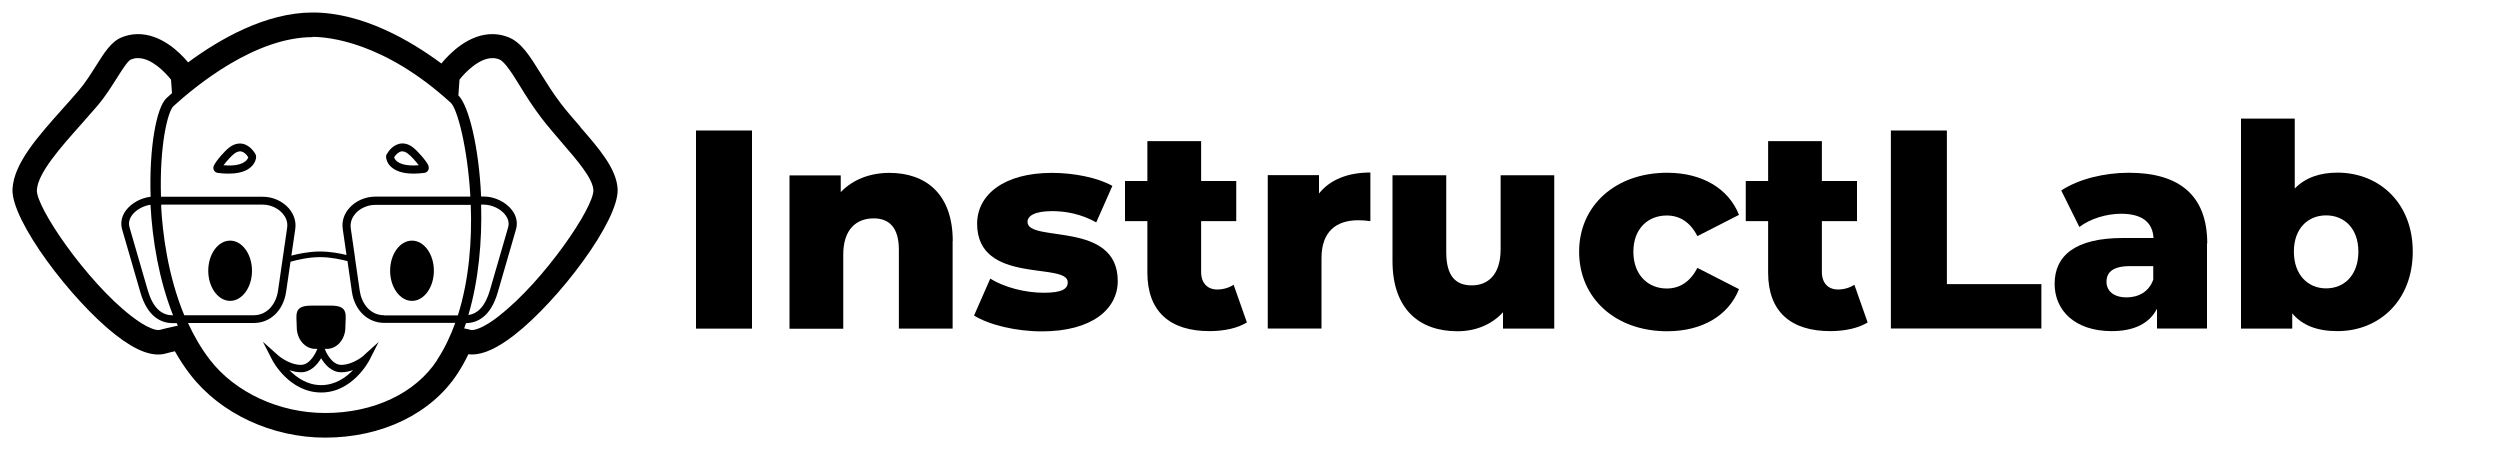 <?xml version="1.0" encoding="UTF-8"?><svg id="Layer_2" xmlns="http://www.w3.org/2000/svg" viewBox="0 0 200 36"><g id="svg1"><path d="M55.68,10.44h4.48v15.85h-4.48v-15.85Z"/><path d="M76.21,19.27v7.02h-4.3v-6.31c0-1.77-.77-2.51-2.01-2.51-1.38,0-2.44.86-2.44,2.9v5.93h-4.3v-12.27h4.1v1.34c.97-1.02,2.36-1.54,3.89-1.54,2.88,0,5.07,1.65,5.07,5.46h0Z"/><path d="M77.93,25.23l1.29-2.94c1.13.7,2.79,1.13,4.28,1.13s1.92-.32,1.92-.84c0-1.65-7.25.23-7.25-4.68,0-2.31,2.13-4.07,5.98-4.07,1.72,0,3.62.36,4.84,1.04l-1.29,2.92c-1.22-.68-2.45-.9-3.53-.9-1.45,0-1.97.41-1.97.86,0,1.7,7.22-.14,7.22,4.73,0,2.26-2.08,4.03-6.07,4.03-2.08,0-4.23-.52-5.43-1.27h0Z"/><path d="M99.76,25.79c-.75.47-1.86.7-2.99.7-3.15,0-4.98-1.54-4.98-4.68v-4.12h-1.79v-3.21h1.79v-3.19h4.3v3.19h2.81v3.21h-2.81v4.07c0,.9.52,1.4,1.29,1.4.47,0,.95-.14,1.31-.38l1.06,3.01h0Z"/><path d="M109.63,13.82v3.87c-.38-.05-.66-.07-.97-.07-1.74,0-2.94.88-2.94,3.03v5.63h-4.3v-12.27h4.1v1.47c.88-1.11,2.31-1.68,4.12-1.68h0Z"/><path d="M124.34,14.02v12.27h-4.1v-1.31c-.93,1.02-2.24,1.52-3.64,1.52-3.01,0-5.2-1.72-5.2-5.62v-6.86h4.3v6.16c0,1.9.75,2.65,2.04,2.65s2.31-.84,2.31-2.9v-5.91h4.3,0Z"/><path d="M126.33,20.13c0-3.69,2.92-6.31,7.04-6.31,2.79,0,4.91,1.25,5.75,3.37l-3.33,1.7c-.59-1.16-1.45-1.65-2.45-1.65-1.49,0-2.67,1.04-2.67,2.9s1.18,2.94,2.67,2.94c1,0,1.86-.5,2.45-1.65l3.33,1.7c-.84,2.13-2.96,3.37-5.75,3.37-4.12,0-7.04-2.63-7.04-6.36h0Z"/><path d="M149.42,25.79c-.75.47-1.86.7-2.99.7-3.15,0-4.98-1.54-4.98-4.68v-4.12h-1.79v-3.21h1.79v-3.19h4.3v3.19h2.81v3.21h-2.81v4.07c0,.9.52,1.4,1.29,1.4.47,0,.95-.14,1.31-.38l1.06,3.01h0Z"/><path d="M151.27,10.44h4.48v12.29h7.56v3.55h-12.04v-15.84Z"/><path d="M176.56,19.47v6.81h-4v-1.58c-.61,1.18-1.84,1.79-3.62,1.79-2.94,0-4.57-1.65-4.57-3.78,0-2.26,1.65-3.67,5.46-3.67h2.45c-.07-1.25-.9-1.94-2.6-1.94-1.18,0-2.49.41-3.33,1.06l-1.45-2.92c1.4-.93,3.48-1.42,5.41-1.42,3.99,0,6.27,1.77,6.27,5.66h0ZM172.26,22.35v-1.06h-1.86c-1.38,0-1.88.5-1.88,1.25s.59,1.25,1.61,1.25c.95,0,1.79-.45,2.13-1.42h0Z"/><path d="M193.02,20.13c0,3.92-2.69,6.36-6.02,6.36-1.61,0-2.81-.45-3.62-1.42v1.22h-4.1V9.49h4.3v5.59c.84-.86,1.99-1.27,3.42-1.27,3.33,0,6.02,2.42,6.02,6.31h0ZM188.67,20.13c0-1.86-1.13-2.9-2.58-2.9s-2.58,1.04-2.58,2.9,1.13,2.94,2.58,2.94,2.58-1.06,2.58-2.94Z"/><path d="M18.41,19.25c-.97,0-1.75,1.08-1.75,2.41s.79,2.41,1.75,2.41,1.75-1.08,1.75-2.41-.79-2.41-1.75-2.41Z"/><path d="M46.43,10.15c-.54-.62-1.1-1.26-1.58-1.89-.6-.79-1.12-1.62-1.57-2.34-.87-1.41-1.56-2.52-2.58-2.93-.39-.16-.8-.25-1.22-.26-1.97-.05-3.52,1.56-4.17,2.35-2.41-1.79-6.27-4.08-10.3-4.08-3.73,0-7.42,2.11-9.96,3.99-.68-.82-2.2-2.31-4.1-2.26-.42.01-.83.1-1.22.26-.84.34-1.39,1.23-2.04,2.26-.4.63-.85,1.36-1.4,2-.4.47-.84.96-1.26,1.43-2.02,2.26-3.93,4.4-4.03,6.45-.12,2.5,4.7,8.89,8.26,11.67,1.68,1.31,3.01,1.79,4.08,1.46.12-.04.36-.09.65-.16.37.66.79,1.3,1.25,1.89,2.4,3.1,6.52,5.02,10.77,5.02,4.53,0,8.49-1.91,10.59-5.12.32-.49.61-1.01.87-1.55.09,0,.18.02.28.02.94,0,2.06-.52,3.4-1.56,3.56-2.77,8.38-9.16,8.26-11.67-.08-1.62-1.49-3.25-2.99-4.97ZM25,2.95h0c1.24,0,5.7.38,11.06,5.27.53.48,1.35,3.61,1.57,7.51h-7.62c-.79,0-1.58.35-2.08.93-.42.48-.6,1.07-.51,1.66l.3,2.08c-.53-.13-1.31-.28-2.12-.28-.9,0-1.76.19-2.29.33l.31-2.12c.09-.59-.1-1.18-.51-1.66-.51-.58-1.28-.93-2.08-.93h-8.15c-.13-4.1.54-6.84,1-7.25,1.82-1.66,6.54-5.52,11.14-5.52h0ZM13.86,25.22h-.07c-.92,0-1.58-.67-1.97-2l-1.46-5.04c-.12-.42.05-.76.21-.98.32-.42.9-.74,1.47-.82.15,2.85.68,6,1.8,8.83h0ZM12.77,26.39c-.22.07-.97-.09-2.31-1.14-3.55-2.76-7.58-8.67-7.51-10.04.07-1.37,1.91-3.43,3.53-5.25.43-.48.87-.98,1.29-1.47.64-.75,1.13-1.54,1.57-2.23.37-.58.87-1.39,1.13-1.5.18-.07.35-.11.54-.11h.04c1.06,0,2.14,1.1,2.63,1.72l.08,1.08c-.16.14-.31.28-.44.4-.8.73-1.4,3.95-1.27,7.89-.77.09-1.52.5-1.96,1.07-.36.47-.47,1.02-.32,1.54l1.46,5.04c.59,2.03,1.73,2.46,2.58,2.46h.33c.03.06.06.13.09.2-.68.15-1.18.26-1.44.34h0ZM12.9,16.48s0-.07,0-.11h8.12c.6,0,1.21.27,1.59.71.21.24.44.63.36,1.15l-.73,5.04c-.14.97-.8,1.95-1.96,1.95h-5.54c-1.33-3.21-1.74-6.63-1.85-8.73h0ZM34.97,28.81c-1.73,2.65-5.08,4.23-8.95,4.23-3.66,0-7.2-1.63-9.23-4.26-.7-.91-1.27-1.9-1.75-2.94h5.26c1.33,0,2.37-1,2.59-2.5l.35-2.4c.46-.13,1.4-.37,2.36-.37.86,0,1.7.19,2.2.32l.35,2.44c.21,1.49,1.26,2.5,2.59,2.5h5.68c-.38,1.05-.85,2.05-1.45,2.96h0ZM30.74,25.22c-1.16,0-1.82-.98-1.96-1.95l-.38-2.62v-.04s0,0,0,0l-.34-2.36c-.07-.52.16-.91.36-1.15.38-.44.99-.71,1.59-.71h7.65c.11,2.83-.13,6-1.03,8.84h-5.89,0ZM38.5,16.37h.19c.66,0,1.38.34,1.75.84.16.22.33.56.21.98l-1.46,5.04c-.35,1.2-.93,1.86-1.72,1.97.83-2.81,1.1-5.96,1.02-8.82h0ZM39.96,25.25c-1.34,1.05-2.09,1.21-2.31,1.14-.11-.03-.26-.07-.52-.12.05-.14.11-.28.15-.42.85-.01,1.96-.46,2.54-2.46l1.46-5.04c.15-.53.04-1.07-.32-1.54-.49-.65-1.4-1.09-2.26-1.09h-.21c-.18-3.99-1-7.28-1.82-8.09l.09-1.26c.49-.63,1.61-1.75,2.67-1.72.18,0,.36.04.53.11.43.18,1.06,1.18,1.66,2.16.47.77,1.02,1.63,1.68,2.5.52.68,1.1,1.34,1.65,1.99,1.21,1.4,2.47,2.85,2.52,3.79.07,1.37-3.96,7.27-7.51,10.04Z"/><path d="M32.96,19.25c-.97,0-1.75,1.08-1.75,2.41s.79,2.41,1.75,2.41,1.75-1.08,1.75-2.41-.79-2.41-1.75-2.41Z"/><path d="M29.13,28.42s-.84.75-1.81.77h-.02c-.79,0-1.26-1.1-1.32-1.28h.17c.82,0,1.48-.78,1.48-1.73s.31-1.73-1.14-1.73h-1.61c-1.45,0-1.14.78-1.14,1.73s.66,1.73,1.48,1.73h.17c-.07.17-.53,1.28-1.32,1.28h-.02c-.97-.02-1.8-.76-1.81-.77l-1.21-1.08.74,1.44c.05.11,1.37,2.6,3.9,2.62h.03c2.51,0,3.82-2.52,3.87-2.62l.72-1.42-1.18,1.06h0ZM25.69,30.81c-1.11,0-1.97-.61-2.54-1.2.27.1.58.16.9.17.8.02,1.34-.62,1.64-1.12.3.5.84,1.14,1.64,1.12.33,0,.64-.08.92-.18-.57.6-1.44,1.21-2.56,1.21Z"/><path d="M20.45,12.35c-.24-.41-.54-.68-.9-.81-.37-.13-.82-.04-1.18.24-.37.26-1.11,1.11-1.27,1.49-.05.11-.04.25.02.36.06.11.17.18.29.2h0c.33.05.63.06.89.06,1.2,0,1.75-.41,2-.79.16-.23.25-.56.14-.75h0ZM19.63,12.9c-.24.2-.74.41-1.75.32.24-.32.64-.77.88-.94.16-.12.39-.22.59-.15.19.06.36.21.51.45-.02.07-.07.19-.22.32h0Z"/><path d="M34.28,13.26c-.16-.38-.9-1.22-1.26-1.48-.37-.29-.82-.38-1.19-.24-.36.12-.66.4-.9.81h0c-.11.19,0,.52.14.75.26.38.81.79,2,.79.26,0,.56-.02.89-.06.12-.02.23-.09.29-.2.06-.11.07-.24.02-.36h0ZM31.75,12.9c-.15-.12-.2-.25-.22-.32.15-.23.32-.38.51-.45.2-.07.43.03.59.16.23.16.63.61.87.93-1.01.08-1.51-.12-1.75-.32h0Z"/></g></svg>